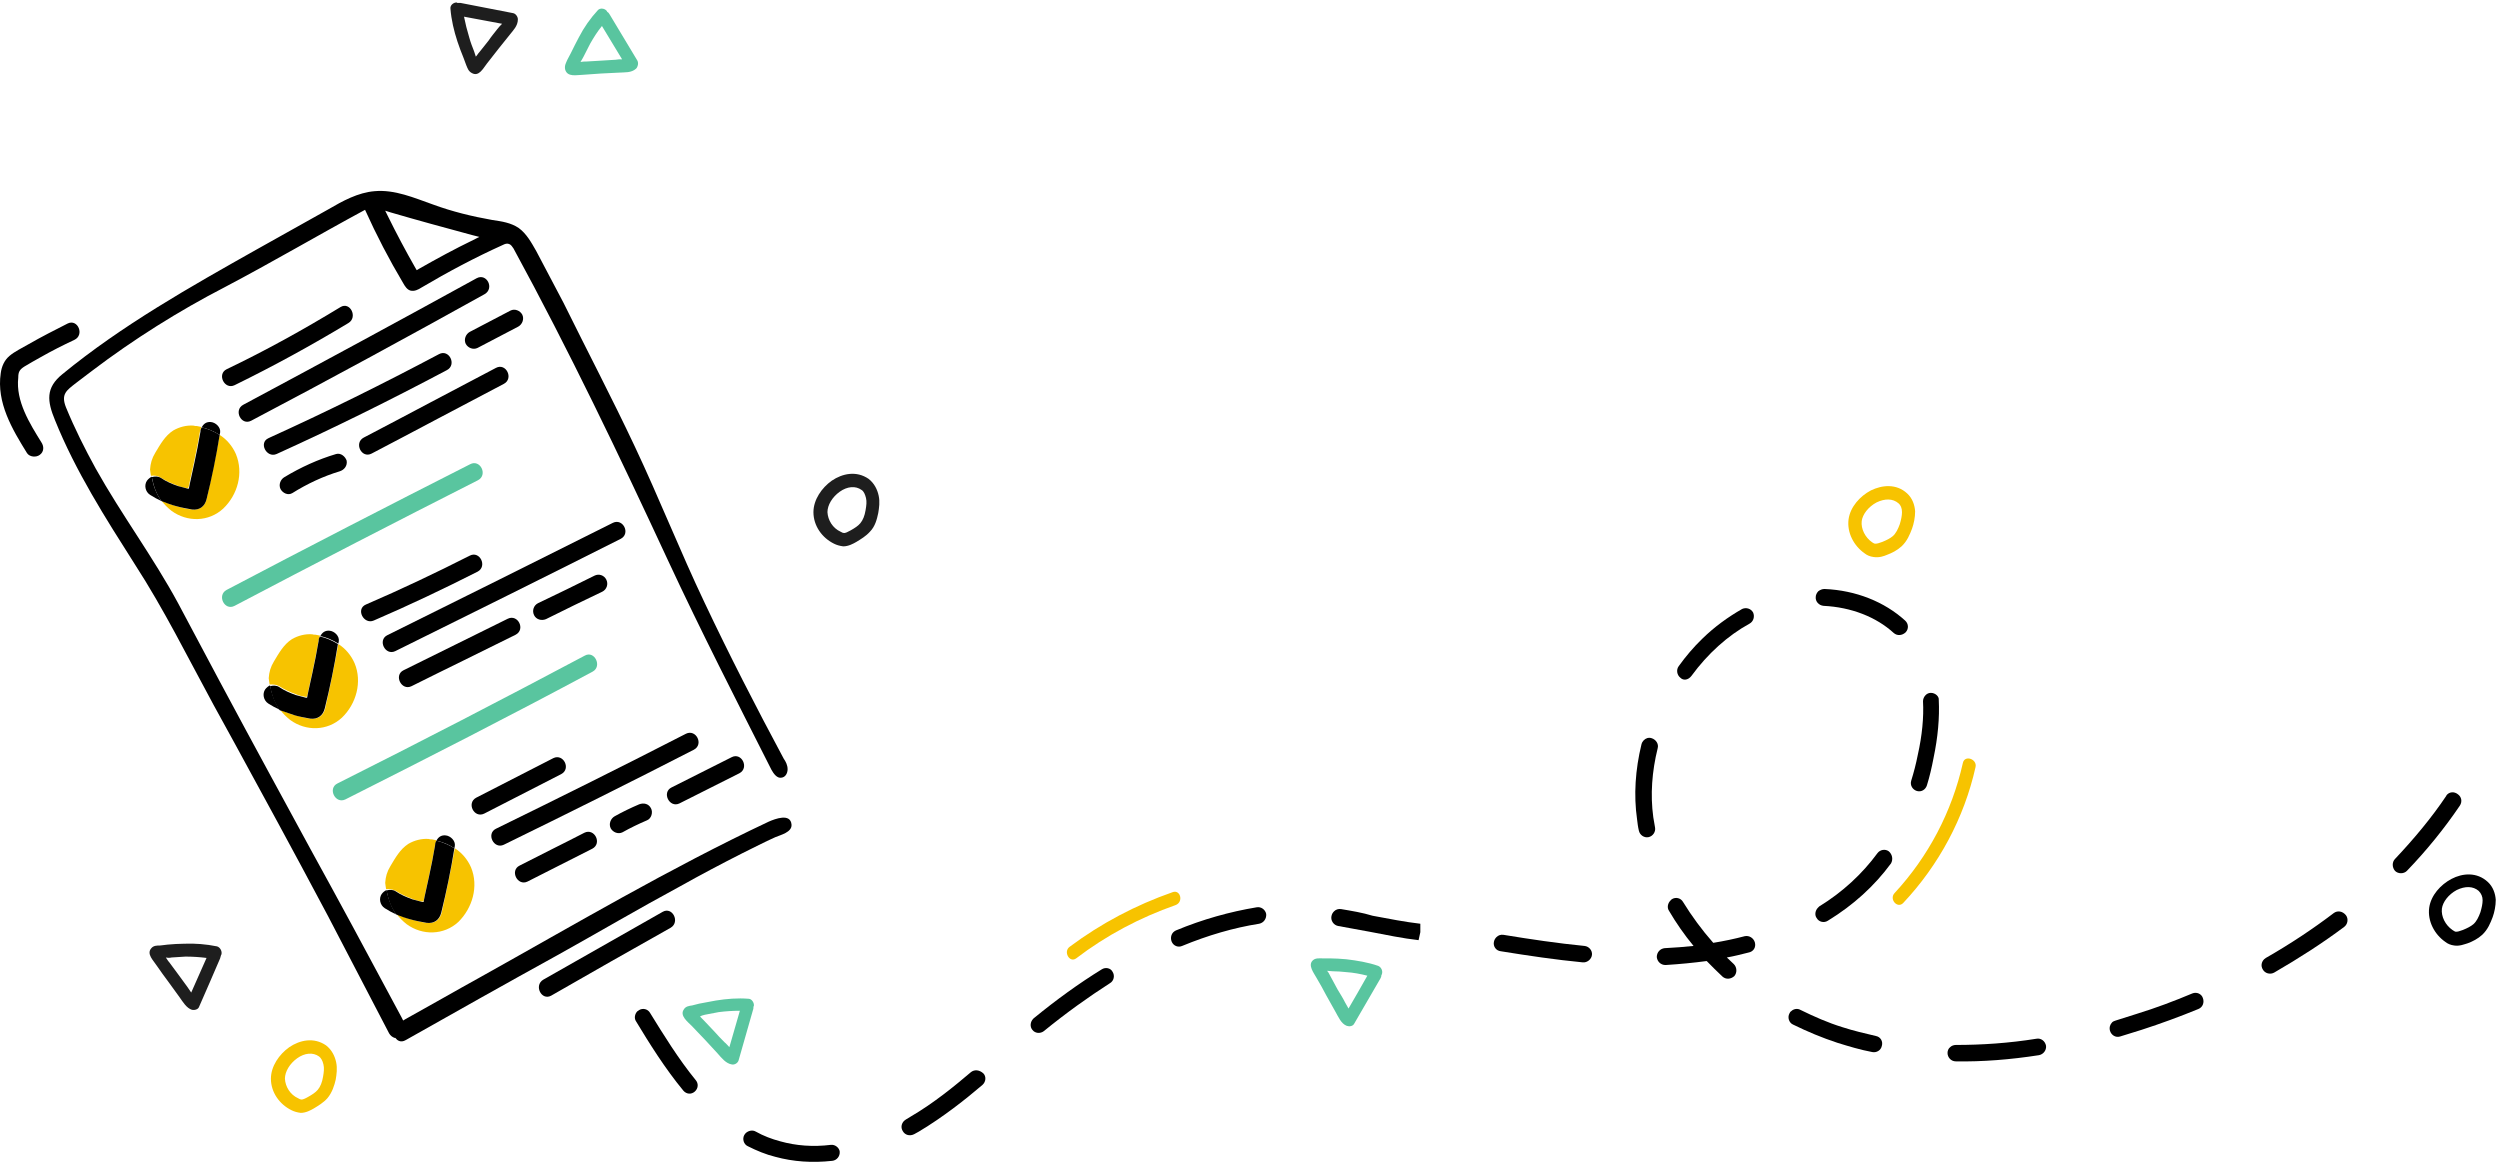 <svg width="529" height="246" viewBox="0 0 529 246" fill="none" xmlns="http://www.w3.org/2000/svg">
<path d="M233.09 205.14C228.364 208.052 223.546 211.528 218.728 215.474L218.636 215.568C217.987 216.226 217.894 217.259 218.45 217.917C219.006 218.668 220.118 218.762 220.859 218.199C225.585 214.347 230.31 210.965 234.85 208.052C235.684 207.583 235.962 206.455 235.406 205.61C235.035 204.858 233.923 204.576 233.09 205.14Z" fill="black"/>
<path d="M283.771 192.363C283.215 192.269 282.66 192.457 282.289 192.833C282.011 193.115 281.826 193.397 281.733 193.866C281.548 194.806 282.196 195.745 283.123 195.933C285.346 196.309 287.57 196.779 289.794 197.154C293.222 197.812 296.836 198.564 300.171 198.939L300.542 197.248V195.463C297.299 195.088 293.963 194.43 290.442 193.772C288.311 193.115 285.995 192.739 283.771 192.363Z" fill="black"/>
<path d="M265.889 191.987C260.237 192.927 254.493 194.524 248.841 196.873C248.655 196.967 248.47 197.061 248.285 197.248C247.822 197.718 247.636 198.47 247.914 199.221C248.285 200.161 249.304 200.536 250.138 200.161C255.604 197.906 261.071 196.309 266.445 195.463C267.372 195.276 268.02 194.43 267.927 193.397C267.742 192.457 266.816 191.8 265.889 191.987Z" fill="black"/>
<path d="M205.479 226.842C202.05 229.754 197.603 233.418 192.6 236.33C192.322 236.518 191.951 236.706 191.673 236.894C191.581 236.988 191.395 237.082 191.303 237.176C190.747 237.74 190.561 238.585 191.025 239.337C191.488 240.182 192.507 240.464 193.434 239.994C193.804 239.806 194.082 239.618 194.453 239.431C199.641 236.33 204.367 232.572 207.888 229.566C208.629 228.909 208.722 227.781 208.073 227.124C207.239 226.372 206.22 226.278 205.479 226.842Z" fill="black"/>
<path d="M137.563 214.347C137.1 213.501 135.988 213.219 135.154 213.783C135.062 213.877 134.969 213.971 134.876 213.971C134.32 214.535 134.135 215.474 134.598 216.132C137.378 220.735 140.714 226.09 144.605 230.788C145.254 231.539 146.273 231.633 147.014 230.976C147.755 230.318 147.848 229.284 147.199 228.533C143.586 224.117 140.343 218.856 137.563 214.347Z" fill="black"/>
<path d="M357.895 143.041C361.323 138.344 365.585 134.492 370.218 131.955C371.051 131.486 371.329 130.452 370.959 129.607C370.496 128.761 369.476 128.479 368.642 128.855C365.678 130.546 362.805 132.613 360.211 135.15C358.358 136.935 356.69 138.907 355.208 140.974C354.652 141.726 354.837 142.853 355.578 143.417C356.227 144.075 357.246 143.887 357.895 143.041Z" fill="black"/>
<path d="M175.829 242.249C172.031 242.719 168.417 242.437 165.082 241.497C163.321 241.028 161.561 240.37 159.893 239.43C159.244 239.055 158.41 239.243 157.855 239.712C157.762 239.806 157.577 239.994 157.484 240.182C157.021 241.028 157.391 242.155 158.225 242.531C160.078 243.47 162.117 244.316 164.062 244.785C167.861 245.819 171.845 246.101 176.107 245.631C177.034 245.537 177.775 244.692 177.682 243.658C177.59 242.907 176.756 242.155 175.829 242.249Z" fill="black"/>
<path d="M348.814 177.144C349.741 176.956 350.39 176.017 350.204 175.077C350.112 174.325 349.926 173.668 349.834 172.916C349.185 168.125 349.556 163.24 350.76 158.355C351.038 157.415 350.39 156.476 349.463 156.194C348.814 156.006 348.258 156.194 347.795 156.664C347.61 156.851 347.425 157.133 347.332 157.509C346.035 162.864 345.664 168.219 346.405 173.386C346.498 174.138 346.591 174.983 346.776 175.735C346.961 176.674 347.888 177.332 348.814 177.144Z" fill="black"/>
<path d="M335.287 200.161C329.542 199.597 323.891 198.752 318.146 197.812C317.59 197.718 317.034 197.906 316.664 198.282C316.386 198.564 316.2 198.846 316.108 199.315C315.922 200.255 316.571 201.194 317.59 201.288C323.427 202.228 329.079 203.073 334.916 203.637C335.843 203.731 336.77 202.979 336.862 202.04C336.955 201.1 336.214 200.255 335.287 200.161Z" fill="black"/>
<path d="M493.818 193.209C489.371 196.591 484.553 199.785 479.457 202.697C479.364 202.791 479.179 202.885 479.086 202.979C478.53 203.543 478.345 204.388 478.808 205.14C479.271 205.986 480.383 206.267 481.217 205.798C486.406 202.791 491.409 199.597 496.042 196.121C496.783 195.557 496.968 194.43 496.412 193.679C495.671 192.739 494.559 192.645 493.818 193.209Z" fill="black"/>
<path d="M463.891 210.213C460.092 211.81 456.108 213.313 452.124 214.535C450.641 215.004 449.159 215.474 447.676 215.944C447.398 216.038 447.12 216.132 446.935 216.32C446.472 216.789 446.287 217.447 446.472 218.105C446.75 219.044 447.676 219.608 448.603 219.326C450.178 218.856 451.661 218.386 453.143 217.917C457.22 216.601 461.297 215.098 465.188 213.501C466.115 213.125 466.485 212.092 466.115 211.153C465.837 210.307 464.817 209.837 463.891 210.213Z" fill="black"/>
<path d="M403.11 131.298C398.755 127.352 392.732 124.909 386.061 124.628C385.598 124.628 385.135 124.815 384.764 125.097C384.486 125.379 384.208 125.849 384.208 126.319C384.116 127.258 384.857 128.104 385.876 128.198C391.713 128.479 396.995 130.546 400.701 133.928C401.442 134.586 402.461 134.492 403.202 133.834C403.944 133.083 403.851 131.955 403.11 131.298Z" fill="black"/>
<path d="M517.816 168.125C517.723 168.219 517.63 168.313 517.63 168.407C514.48 173.104 510.774 177.52 506.79 181.747C506.141 182.405 506.141 183.532 506.79 184.284C507.438 184.941 508.643 184.941 509.291 184.284C513.461 179.962 517.26 175.265 520.503 170.474C521.058 169.628 520.873 168.595 520.039 168.031C519.298 167.467 518.371 167.561 517.816 168.125Z" fill="black"/>
<path d="M396.995 219.232C394.586 218.668 392.177 218.105 389.86 217.353C386.803 216.414 383.838 215.098 380.965 213.689C380.317 213.313 379.483 213.501 379.02 213.971C378.834 214.065 378.742 214.253 378.649 214.441C378.186 215.286 378.556 216.414 379.39 216.79C382.448 218.293 385.598 219.608 388.748 220.641C391.157 221.393 393.659 222.145 396.161 222.614C397.087 222.802 398.014 222.238 398.199 221.299C398.477 220.36 397.921 219.42 396.995 219.232Z" fill="black"/>
<path d="M399.682 180.15C398.94 179.586 397.828 179.774 397.273 180.526C394.03 184.941 389.86 188.793 384.95 191.8C384.857 191.894 384.764 191.987 384.672 192.081C384.116 192.645 383.93 193.585 384.394 194.242C384.857 195.088 385.969 195.37 386.803 194.806C392.177 191.518 396.624 187.478 400.145 182.687C400.608 181.841 400.423 180.808 399.682 180.15Z" fill="black"/>
<path d="M371.329 199.409C371.051 198.47 370.125 197.906 369.198 198.094C367.067 198.658 364.844 199.127 362.527 199.503C360.118 196.779 357.987 193.866 356.134 190.86C355.671 190.015 354.559 189.733 353.725 190.296C353.633 190.39 353.54 190.484 353.447 190.578C352.891 191.142 352.706 192.081 353.169 192.739C354.652 195.276 356.412 197.812 358.358 200.161C356.412 200.349 354.374 200.537 352.243 200.631C351.316 200.725 350.575 201.476 350.575 202.51C350.668 203.449 351.409 204.201 352.428 204.201C355.393 204.013 358.358 203.731 361.137 203.355C362.249 204.482 363.361 205.61 364.473 206.643C365.214 207.301 366.233 207.207 366.975 206.549C367.623 205.798 367.531 204.67 366.882 204.013C366.419 203.543 365.863 203.073 365.4 202.603C366.975 202.322 368.457 201.946 369.94 201.57C371.051 201.382 371.607 200.443 371.329 199.409Z" fill="black"/>
<path d="M408.576 146.611C408.113 146.611 407.742 146.799 407.464 147.081C407.094 147.457 406.909 147.926 406.909 148.396C407.094 151.778 406.723 155.63 405.797 159.764C405.426 161.643 404.963 163.428 404.407 165.213C404.129 166.152 404.685 167.092 405.611 167.373C406.538 167.655 407.464 167.092 407.742 166.152C408.298 164.367 408.762 162.394 409.132 160.421C410.059 156.006 410.429 151.872 410.244 148.114C410.337 147.363 409.503 146.611 408.576 146.611Z" fill="black"/>
<path d="M430.906 219.796C425.069 220.735 419.324 221.111 413.858 221.111C413.394 221.111 412.931 221.299 412.653 221.581C412.283 221.862 412.097 222.332 412.097 222.802C412.097 223.741 412.839 224.587 413.858 224.587C419.51 224.681 425.439 224.211 431.462 223.272C432.389 223.084 433.037 222.238 432.944 221.299C432.759 220.265 431.833 219.608 430.906 219.796Z" fill="black"/>
<path d="M149.145 219.984L151.832 222.896C152.666 223.835 153.592 225.057 154.89 225.245C155.445 225.339 156.094 224.963 156.279 224.399C157.299 220.829 158.318 217.259 159.337 213.689C159.43 213.501 159.43 213.219 159.43 213.031C159.43 212.938 159.522 212.938 159.522 212.844C159.615 212.186 159.059 211.34 158.41 211.34C156.094 211.153 153.778 211.34 151.461 211.716C150.257 211.904 149.145 212.186 147.94 212.374C147.477 212.468 146.921 212.656 146.458 212.75C145.809 212.844 145.068 212.938 144.698 213.595C143.771 214.91 145.531 216.226 146.365 217.071C147.199 217.917 148.126 218.95 149.145 219.984ZM149.145 214.723C150.072 214.535 151.091 214.347 152.11 214.159C153.592 213.971 155.075 213.877 156.557 213.877C155.816 216.414 155.075 219.044 154.334 221.581C153.963 221.205 153.685 220.829 153.314 220.547C152.573 219.796 151.832 219.044 151.183 218.293L148.96 215.944C148.682 215.662 148.404 215.38 148.126 215.098C148.404 214.91 148.774 214.816 149.145 214.723Z" fill="#59C59F"/>
<path d="M284.883 202.979C283.679 202.885 282.567 202.791 281.362 202.791C280.899 202.791 280.343 202.791 279.787 202.791C279.139 202.791 278.397 202.697 277.842 203.167C276.637 204.201 278.027 205.892 278.583 206.925C279.324 208.146 279.973 209.368 280.621 210.589L282.567 214.065C283.215 215.192 283.771 216.602 284.976 217.071C285.532 217.259 286.273 217.165 286.551 216.602C288.404 213.407 290.257 210.213 292.11 207.019C292.203 206.831 292.296 206.643 292.296 206.361C292.296 206.361 292.388 206.267 292.388 206.173C292.666 205.516 292.296 204.67 291.647 204.388C289.516 203.637 287.2 203.261 284.883 202.979ZM285.347 213.407C285.069 212.938 284.883 212.562 284.605 212.092C284.142 211.153 283.586 210.307 283.03 209.368L281.455 206.455C281.27 206.079 281.084 205.704 280.806 205.422C281.177 205.422 281.548 205.516 281.918 205.516C282.937 205.516 283.957 205.61 284.883 205.704C286.366 205.798 287.848 206.079 289.331 206.455C288.033 208.804 286.644 211.153 285.347 213.407Z" fill="#59C59F"/>
<path d="M399.311 117.394C400.33 117.018 401.442 116.454 402.368 115.609C403.573 114.481 404.129 113.072 404.592 111.851C404.963 110.817 405.241 109.502 405.241 108.187C405.148 106.872 404.685 105.462 403.573 104.429C401.257 102.268 398.199 102.644 395.883 103.771C393.566 104.993 391.528 107.247 391.157 109.878C390.787 112.696 392.269 115.515 394.586 117.112C395.049 117.488 395.697 117.769 396.439 117.863C397.643 118.051 398.662 117.676 399.311 117.394ZM396.161 114.763C394.678 113.73 393.752 111.945 393.937 110.254C394.122 108.845 395.327 107.247 397.087 106.308C398.848 105.462 400.515 105.462 401.72 106.496C402.183 106.872 402.461 107.529 402.461 108.375C402.461 109.126 402.276 109.972 401.998 110.911C401.627 111.945 401.164 112.884 400.515 113.448C399.959 113.918 399.218 114.293 398.292 114.669C397.55 114.951 397.18 115.045 396.809 115.045C396.624 115.045 396.439 114.951 396.161 114.763Z" fill="#F7C300"/>
<path d="M518.742 185.975C516.426 187.196 514.387 189.451 514.017 192.081C513.646 194.9 515.129 197.718 517.445 199.315C517.908 199.691 518.557 199.973 519.298 200.067C520.41 200.255 521.522 199.785 522.17 199.597C523.189 199.221 524.301 198.658 525.228 197.812C526.432 196.685 526.988 195.276 527.452 194.054C527.822 193.021 528.1 191.706 528.1 190.39C528.007 189.075 527.544 187.666 526.432 186.632C524.116 184.472 521.058 184.753 518.742 185.975ZM525.32 190.484C525.32 191.236 525.135 192.081 524.857 193.021C524.487 194.054 524.023 194.994 523.375 195.557C522.819 196.027 522.078 196.403 521.151 196.779C520.41 197.061 520.039 197.155 519.669 197.155C519.483 197.155 519.205 196.967 518.927 196.779C517.445 195.745 516.518 193.96 516.704 192.269C516.889 190.86 518.094 189.263 519.854 188.323C521.614 187.478 523.282 187.478 524.487 188.511C525.043 189.075 525.32 189.733 525.32 190.484Z" fill="black"/>
<path d="M415.34 161.455C413.024 171.789 408.02 181.277 400.886 188.981C399.682 190.296 401.535 192.363 402.739 191.048C410.244 183.062 415.618 173.104 418.027 162.3C418.398 160.609 415.711 159.67 415.34 161.455Z" fill="#F7C300"/>
<path d="M248.1 188.793C240.317 191.518 232.997 195.37 226.326 200.349C224.936 201.382 226.326 203.825 227.716 202.791C234.109 197.906 241.243 194.148 248.748 191.518C250.509 190.86 249.767 188.136 248.1 188.793Z" fill="#F7C300"/>
<path d="M134.32 94.471C129.502 84.231 124.221 74.178 119.218 64.032C117.272 60.368 115.419 56.798 113.473 53.134C112.454 51.349 111.435 49.47 109.767 48.249C108.099 47.122 106.153 46.84 104.208 46.558C99.946 45.806 95.684 44.773 91.607 43.27C87.623 41.861 83.546 40.076 79.284 40.452C75.763 40.733 72.52 42.518 69.463 44.303C64.459 47.122 59.363 49.94 54.36 52.758C40.184 60.744 25.822 68.823 13.222 79.157C9.608 82.07 9.979 84.888 11.646 88.928C16.001 99.732 22.302 109.596 28.509 119.367C34.717 128.949 39.721 139.095 45.187 149.148C46.67 151.872 48.245 154.691 49.727 157.415C55.564 168.125 61.587 179.117 69.37 193.772L82.341 218.668C82.619 219.138 82.99 219.42 83.453 219.608H83.639L83.731 219.702C84.009 220.078 84.75 220.735 85.862 220.078C96.517 214.065 107.173 208.052 117.921 202.134C126.537 197.342 135.154 192.269 143.864 187.572C148.218 185.129 152.666 182.781 157.113 180.526C159.43 179.399 161.746 178.177 164.062 177.144C165.174 176.674 167.583 176.11 167.49 174.513C167.305 171.977 163.97 173.292 162.672 173.856C141.733 183.72 121.719 195.557 101.521 206.831C96.24 209.743 91.051 212.75 85.77 215.662L85.306 215.944L85.028 215.38C77.338 201.006 71.501 190.202 65.756 179.774C60.104 169.346 54.175 158.542 46.484 144.169L37.682 127.634C32.401 117.864 25.73 108.939 20.263 99.168C17.947 94.941 15.816 90.713 13.963 86.204C12.851 83.385 14.055 82.633 16.094 81.036C17.206 80.191 18.317 79.345 19.429 78.5C28.232 71.83 37.775 65.817 47.596 60.744C57.603 55.483 67.331 49.752 77.245 44.397C79.654 49.752 82.341 54.919 85.306 59.898C85.677 60.556 86.14 61.308 86.881 61.495C87.715 61.683 88.457 61.308 89.198 60.838C94.757 57.55 100.594 54.45 106.431 51.819C106.802 51.631 107.265 51.443 107.729 51.631C108.192 51.819 108.377 52.195 108.655 52.571C120.422 74.178 130.985 96.256 141.362 118.615C148.311 133.553 155.816 148.208 163.228 162.864C163.692 163.71 164.433 164.743 165.359 164.555C166.193 164.461 166.657 163.616 166.657 162.77C166.657 161.925 166.286 161.173 165.823 160.515C159.985 149.618 154.334 138.626 149.052 127.446C143.956 116.736 139.509 105.463 134.32 94.471ZM100.131 50.786C96.24 52.664 92.441 54.731 88.642 56.892L88.179 57.174L87.901 56.704C85.862 53.134 83.916 49.47 82.063 45.712L81.507 44.585L82.712 44.961C88.179 46.558 94.016 48.155 99.946 49.752L101.428 50.128L100.131 50.786Z" fill="black"/>
<path d="M5.161 77.56C6.272 76.903 7.384 76.245 8.589 75.588C10.905 74.272 13.314 73.051 15.723 71.924C17.947 70.89 16.464 67.414 14.333 68.448C11.554 69.857 8.774 71.266 5.995 72.863C4.697 73.615 3.122 74.366 2.01 75.306C0.899 76.245 0.343 77.56 0.157 78.97C-0.769 85.17 2.566 90.807 5.717 95.88C6.272 96.725 7.662 96.82 8.404 96.256C9.33 95.598 9.33 94.471 8.774 93.625C6.272 89.586 3.308 84.888 3.863 79.909C3.863 78.688 4.141 78.218 5.161 77.56Z" fill="black"/>
<path d="M141.918 196.309C143.956 195.088 142.289 191.8 140.25 192.927C131.819 197.718 123.387 202.51 114.956 207.301C112.917 208.522 114.585 211.81 116.623 210.683C124.962 205.892 133.394 201.1 141.918 196.309Z" fill="black"/>
<path d="M109.582 4.094C109.582 3.53 109.119 2.873 108.563 2.779C104.856 2.027 101.15 1.37 97.444 0.618C97.259 0.618 96.981 0.618 96.796 0.618C96.703 0.618 96.703 0.524 96.61 0.524C95.962 0.524 95.22 1.088 95.313 1.839C95.498 4.188 96.054 6.537 96.796 8.791C97.166 9.919 97.629 11.14 98.093 12.267C98.278 12.737 98.463 13.301 98.649 13.771C98.927 14.428 99.112 15.086 99.853 15.462C101.336 16.307 102.262 14.428 103.003 13.489C103.837 12.455 104.671 11.328 105.505 10.294L107.914 7.288C108.563 6.443 109.582 5.503 109.582 4.094ZM105.227 6.161C104.578 7.006 103.93 7.758 103.374 8.603L101.428 11.046C101.15 11.328 100.965 11.704 100.687 11.986C100.594 11.61 100.409 11.234 100.316 10.858C99.946 9.919 99.575 8.979 99.297 7.946C98.834 6.443 98.463 4.94 98.185 3.53C100.872 4 103.559 4.564 106.246 5.033C105.876 5.409 105.505 5.785 105.227 6.161Z" fill="#1E1E1E"/>
<path d="M123.202 15.838C124.499 15.744 125.889 15.65 127.186 15.556L130.985 15.368C132.189 15.274 133.579 15.462 134.598 14.523C134.969 14.147 135.154 13.395 134.876 12.832C132.931 9.543 130.892 6.255 128.946 2.967C128.854 2.779 128.668 2.591 128.483 2.497C128.483 2.404 128.391 2.404 128.391 2.31C127.927 1.746 127.001 1.652 126.537 2.122C124.962 3.813 123.573 5.786 122.461 7.946C121.905 8.98 121.349 10.107 120.793 11.234C120.515 11.704 120.33 12.174 120.052 12.644C119.774 13.301 119.403 13.865 119.588 14.71C120.052 16.401 122.09 15.838 123.202 15.838ZM123.48 11.986C123.943 11.046 124.406 10.201 124.87 9.262C125.611 7.946 126.445 6.631 127.371 5.504C128.761 7.852 130.244 10.201 131.633 12.55C131.17 12.55 130.707 12.55 130.244 12.644C129.224 12.738 128.205 12.738 127.186 12.832L124.036 13.019C123.665 13.019 123.295 13.019 122.831 13.113C123.109 12.644 123.295 12.362 123.48 11.986Z" fill="#59C59F"/>
<path d="M35.644 207.771L37.96 210.965C38.701 211.998 39.443 213.313 40.647 213.689C41.203 213.783 41.944 213.595 42.13 213.032C43.612 209.65 45.094 206.267 46.577 202.791C46.67 202.604 46.67 202.322 46.762 202.134C46.762 202.04 46.855 202.04 46.855 201.946C47.04 201.288 46.577 200.443 45.928 200.255C43.612 199.785 41.296 199.597 38.979 199.691C37.775 199.691 36.663 199.785 35.459 199.879C34.995 199.973 34.439 199.973 33.883 200.067C33.235 200.067 32.494 200.067 32.03 200.631C30.918 201.852 32.494 203.261 33.142 204.295C33.976 205.516 34.81 206.643 35.644 207.771ZM36.292 202.604C37.312 202.51 38.238 202.51 39.257 202.416C40.74 202.416 42.222 202.51 43.705 202.698C42.593 205.14 41.574 207.583 40.462 210.025C40.184 209.65 39.906 209.18 39.628 208.804C38.979 207.958 38.423 207.113 37.775 206.267L35.829 203.637C35.551 203.355 35.366 202.979 35.088 202.604C35.551 202.697 35.922 202.697 36.292 202.604Z" fill="#1E1E1E"/>
<path d="M185.836 108.563C186.021 107.435 186.207 106.214 185.929 104.899C185.651 103.584 185.002 102.268 183.798 101.329C181.203 99.544 178.238 100.202 176.015 101.705C173.884 103.208 172.123 105.744 172.123 108.375C172.123 111.287 173.976 113.824 176.478 115.045C177.034 115.327 177.682 115.515 178.424 115.609C179.536 115.609 180.555 115.045 181.203 114.669C182.13 114.106 183.242 113.448 184.076 112.509C185.187 111.381 185.558 109.878 185.836 108.563ZM183.242 105.369C183.427 106.12 183.334 106.966 183.149 107.999C182.964 109.126 182.593 110.066 182.037 110.724C181.574 111.287 180.833 111.757 179.999 112.227C179.35 112.602 178.887 112.79 178.609 112.79C178.424 112.79 178.146 112.696 177.868 112.509C176.2 111.757 175.181 110.066 175.088 108.375C175.088 106.872 176.107 105.181 177.682 104.053C179.258 102.926 181.018 102.738 182.315 103.678C182.778 103.959 183.056 104.617 183.242 105.369Z" fill="#1E1E1E"/>
<path d="M71.038 228.439C71.223 227.311 71.408 226.09 71.13 224.775C70.852 223.46 70.204 222.144 68.999 221.205C66.405 219.42 63.44 220.078 61.216 221.581C59.085 223.084 57.325 225.62 57.325 228.251C57.325 231.163 59.178 233.7 61.68 234.921C62.236 235.203 62.884 235.391 63.625 235.485C64.737 235.485 65.756 234.921 66.405 234.545C67.332 233.982 68.443 233.324 69.277 232.385C70.296 231.163 70.76 229.66 71.038 228.439ZM68.443 225.245C68.629 225.996 68.536 226.842 68.351 227.875C68.165 229.002 67.795 229.942 67.239 230.6C66.775 231.163 66.034 231.633 65.2 232.103C64.552 232.479 64.089 232.666 63.811 232.666C63.625 232.666 63.347 232.572 63.069 232.385C61.402 231.633 60.382 229.942 60.29 228.251C60.29 226.748 61.309 225.057 62.884 223.929C64.459 222.802 66.22 222.614 67.517 223.554C67.887 223.835 68.258 224.399 68.443 225.245Z" fill="#F7C300"/>
<path d="M49.913 96.068C49.171 94.377 47.967 92.968 46.484 92.028C45.65 96.632 44.724 101.141 43.705 105.651C43.334 107.154 42.222 107.999 40.647 107.811C39.535 107.717 38.516 107.436 37.497 107.154C36.385 106.872 35.273 106.402 34.161 105.932C34.717 106.684 35.459 107.436 36.292 108.093C39.628 110.536 44.168 110.442 47.225 107.623C50.283 104.711 51.58 100.108 49.913 96.068Z" fill="#F7C300"/>
<path d="M33.976 101.047C35.181 101.799 36.2 102.268 37.497 102.738C38.145 103.02 38.887 103.208 39.628 103.302C39.721 103.302 39.813 103.302 39.813 103.302C39.813 103.208 39.813 103.114 39.906 103.114C39.998 102.55 40.184 101.987 40.276 101.329C40.554 100.202 40.74 99.074 41.018 97.947C41.481 95.692 41.944 93.531 42.315 91.277C42.407 90.995 42.5 90.619 42.593 90.337C42.315 90.243 41.944 90.243 41.666 90.149C41.388 90.149 41.203 90.149 40.925 90.055C39.443 89.961 37.96 90.337 36.663 91.089C34.903 92.216 33.883 94.095 32.864 95.786C32.123 97.007 31.845 98.041 31.752 99.356C31.845 99.826 31.845 100.295 31.938 100.671C32.679 100.577 33.42 100.671 33.976 101.047Z" fill="#F7C300"/>
<path d="M32.123 100.859C31.752 101.047 31.382 101.329 31.104 101.705C30.455 102.644 30.733 104.053 31.752 104.711C32.494 105.181 33.328 105.651 34.161 106.026C33.05 104.429 32.401 102.738 32.123 100.859Z" fill="black"/>
<path d="M46.484 92.029C46.484 91.841 46.577 91.747 46.577 91.559C46.762 90.431 45.651 89.398 44.631 89.304C43.705 89.21 43.056 89.68 42.685 90.431C43.983 90.713 45.28 91.277 46.484 92.029Z" fill="black"/>
<path d="M37.497 107.154C38.516 107.435 39.628 107.623 40.647 107.811C42.222 107.999 43.334 107.154 43.705 105.65C44.817 101.141 45.743 96.632 46.484 92.028C45.28 91.277 43.983 90.713 42.686 90.431C42.5 90.713 42.408 90.995 42.408 91.371C42.037 93.625 41.574 95.88 41.11 98.041C40.833 99.168 40.647 100.295 40.369 101.423C40.277 101.987 40.091 102.55 39.999 103.208C39.999 103.302 39.999 103.396 39.906 103.396C39.813 103.396 39.813 103.396 39.721 103.396C38.979 103.208 38.331 103.02 37.59 102.832C36.292 102.362 35.181 101.893 34.069 101.141C33.513 100.765 32.772 100.765 32.123 100.953C32.494 102.832 33.05 104.523 34.161 106.026C35.181 106.402 36.292 106.872 37.497 107.154Z" fill="black"/>
<path d="M75.022 140.317C74.281 138.626 73.076 137.217 71.594 136.277C70.76 140.881 69.833 145.39 68.814 149.899C68.443 151.403 67.332 152.248 65.756 152.06C64.645 151.966 63.625 151.684 62.606 151.403C61.494 151.121 60.383 150.651 59.271 150.181C59.827 150.933 60.568 151.684 61.402 152.342C64.737 154.785 69.277 154.691 72.335 151.872C75.392 148.96 76.69 144.263 75.022 140.317Z" fill="#F7C300"/>
<path d="M59.085 145.202C60.29 145.954 61.309 146.423 62.606 146.893C63.255 147.175 63.996 147.363 64.737 147.457C64.83 147.457 64.922 147.457 64.922 147.457C64.922 147.363 64.922 147.269 65.015 147.269C65.108 146.705 65.293 146.141 65.386 145.484C65.664 144.356 65.849 143.229 66.127 142.102C66.59 139.847 67.053 137.686 67.424 135.432C67.517 135.15 67.609 134.774 67.702 134.492C67.424 134.398 67.053 134.398 66.775 134.304C66.498 134.304 66.312 134.304 66.034 134.21C64.552 134.116 63.069 134.492 61.772 135.244C60.012 136.371 58.993 138.25 57.973 139.941C57.232 141.162 56.954 142.196 56.862 143.511C56.954 143.981 56.954 144.45 57.047 144.826C57.788 144.826 58.437 144.826 59.085 145.202Z" fill="#F7C300"/>
<path d="M57.14 145.014C56.769 145.202 56.398 145.484 56.12 145.86C55.472 146.799 55.75 148.208 56.769 148.866C57.51 149.336 58.344 149.805 59.178 150.181C58.159 148.678 57.51 146.893 57.14 145.014Z" fill="black"/>
<path d="M71.594 136.184C71.594 135.996 71.686 135.902 71.686 135.714C71.872 134.587 70.76 133.553 69.74 133.459C68.814 133.365 68.165 133.835 67.795 134.587C69.092 134.869 70.389 135.432 71.594 136.184Z" fill="black"/>
<path d="M62.514 151.403C63.533 151.684 64.644 151.872 65.664 152.06C67.239 152.248 68.351 151.403 68.721 149.899C69.833 145.39 70.76 140.881 71.501 136.277C70.296 135.526 68.999 134.962 67.702 134.68C67.517 134.962 67.424 135.244 67.424 135.62C67.053 137.874 66.59 140.129 66.127 142.29C65.849 143.417 65.664 144.544 65.386 145.672C65.293 146.236 65.108 146.799 65.015 147.457C65.015 147.551 65.015 147.645 64.922 147.645C64.83 147.645 64.83 147.645 64.737 147.645C63.996 147.457 63.347 147.269 62.606 147.081C61.309 146.611 60.197 146.142 59.085 145.39C58.529 145.014 57.788 145.014 57.14 145.202C57.51 147.081 58.066 148.772 59.178 150.275C60.29 150.651 61.402 151.027 62.514 151.403Z" fill="black"/>
<path d="M99.668 183.532C98.927 181.841 97.722 180.432 96.24 179.493C95.406 184.096 94.479 188.605 93.46 193.115C93.089 194.618 91.978 195.464 90.402 195.276C89.291 195.182 88.271 194.9 87.252 194.618C86.14 194.336 85.028 193.866 83.917 193.397C84.473 194.148 85.214 194.9 86.048 195.557C89.383 198 93.923 197.906 96.981 195.088C99.946 192.175 101.336 187.572 99.668 183.532Z" fill="#F7C300"/>
<path d="M83.731 188.511C84.936 189.263 85.955 189.733 87.252 190.202C87.901 190.484 88.642 190.672 89.383 190.766C89.476 190.766 89.569 190.766 89.569 190.766C89.569 190.672 89.569 190.578 89.661 190.578C89.754 190.015 89.939 189.451 90.032 188.793C90.31 187.666 90.495 186.539 90.773 185.411C91.236 183.157 91.7 180.996 92.07 178.741C92.163 178.459 92.255 178.083 92.348 177.802C92.07 177.708 91.7 177.708 91.422 177.614C91.144 177.614 90.958 177.614 90.68 177.52C89.198 177.426 87.715 177.802 86.418 178.553C84.658 179.681 83.639 181.559 82.62 183.25C81.878 184.472 81.6 185.505 81.508 186.82C81.6 187.29 81.6 187.76 81.693 188.136C82.434 188.136 83.083 188.136 83.731 188.511Z" fill="#F7C300"/>
<path d="M81.785 188.324C81.415 188.511 81.044 188.793 80.766 189.169C80.118 190.109 80.396 191.518 81.415 192.175C82.156 192.645 82.99 193.115 83.824 193.491C82.805 191.894 82.156 190.203 81.785 188.324Z" fill="black"/>
<path d="M96.147 179.494C96.147 179.306 96.24 179.212 96.24 179.024C96.425 177.896 95.313 176.862 94.294 176.768C93.367 176.674 92.719 177.144 92.348 177.896C93.738 178.178 95.035 178.742 96.147 179.494Z" fill="black"/>
<path d="M87.159 194.618C88.179 194.9 89.29 195.088 90.31 195.276C91.885 195.464 92.997 194.618 93.367 193.115C94.479 188.605 95.406 184.096 96.147 179.493C94.942 178.741 93.645 178.177 92.348 177.896C92.163 178.177 92.07 178.459 92.07 178.835C91.7 181.09 91.236 183.344 90.773 185.505C90.495 186.633 90.31 187.76 90.032 188.887C89.939 189.451 89.754 190.015 89.661 190.672C89.661 190.766 89.661 190.86 89.569 190.86C89.476 190.86 89.476 190.86 89.383 190.86C88.642 190.672 87.993 190.484 87.252 190.297C85.955 189.827 84.843 189.357 83.731 188.605C83.175 188.23 82.434 188.23 81.785 188.418C82.156 190.297 82.712 191.988 83.824 193.491C84.936 193.96 86.048 194.336 87.159 194.618Z" fill="black"/>
<path d="M72.057 64.971C64.181 69.763 56.213 74.178 47.967 78.124C45.836 79.157 47.504 82.54 49.635 81.506C57.881 77.466 65.942 73.051 73.725 68.353C75.763 67.132 74.095 63.75 72.057 64.971Z" fill="black"/>
<path d="M100.872 58.865C84.472 67.884 67.98 76.809 51.488 85.64C49.357 86.767 51.024 90.149 53.155 89.022C69.74 80.285 86.14 71.36 102.54 62.247C104.671 61.026 103.003 57.738 100.872 58.865Z" fill="black"/>
<path d="M92.904 74.93C81.044 81.224 69.092 87.143 56.862 92.686C54.638 93.625 56.398 97.007 58.529 96.068C70.76 90.525 82.712 84.606 94.572 78.312C96.703 77.185 95.035 73.802 92.904 74.93Z" fill="black"/>
<path d="M108.007 65.723C105.134 67.226 102.262 68.729 99.39 70.233C98.556 70.702 98.093 71.83 98.556 72.769C99.019 73.615 100.131 74.084 101.058 73.615C103.93 72.112 106.802 70.608 109.674 69.105C110.508 68.635 110.972 67.508 110.508 66.569C110.045 65.723 108.933 65.253 108.007 65.723Z" fill="black"/>
<path d="M71.13 96.068C67.332 97.195 63.625 98.886 60.197 100.953C59.363 101.423 58.9 102.55 59.363 103.49C59.827 104.335 60.938 104.899 61.865 104.335C65.015 102.362 68.443 100.765 71.872 99.732C72.798 99.45 73.539 98.604 73.354 97.477C73.076 96.632 72.15 95.786 71.13 96.068Z" fill="black"/>
<path d="M104.949 77.842C95.591 82.728 86.326 87.707 76.968 92.592C74.836 93.719 76.504 97.101 78.635 95.974C87.993 91.089 97.259 86.109 106.617 81.224C108.748 80.097 107.08 76.715 104.949 77.842Z" fill="black"/>
<path d="M99.39 117.582C92.163 121.246 84.843 124.722 77.431 127.916C75.207 128.855 76.968 132.237 79.099 131.298C86.511 128.104 93.831 124.628 101.058 120.964C103.189 119.836 101.521 116.454 99.39 117.582Z" fill="black"/>
<path d="M129.688 110.63C113.751 118.615 97.907 126.507 81.971 134.398C79.84 135.432 81.507 138.814 83.639 137.78C99.575 129.889 115.512 121.997 131.355 114.012C133.486 112.884 131.819 109.596 129.688 110.63Z" fill="black"/>
<path d="M107.451 130.922C100.131 134.586 92.719 138.156 85.399 141.82C83.268 142.853 84.936 146.235 87.067 145.202C94.386 141.538 101.799 137.968 109.119 134.304C111.25 133.177 109.582 129.889 107.451 130.922Z" fill="black"/>
<path d="M125.796 121.809C121.812 123.782 117.828 125.755 113.844 127.634C112.917 128.104 112.547 129.231 113.01 130.171C113.473 131.11 114.585 131.392 115.512 131.016C119.496 129.043 123.48 127.07 127.464 125.191C128.391 124.722 128.761 123.594 128.298 122.655C127.835 121.715 126.723 121.34 125.796 121.809Z" fill="black"/>
<path d="M117.087 160.421C111.62 163.24 106.246 165.964 100.78 168.783C98.649 169.91 100.316 173.198 102.447 172.165C107.914 169.346 113.288 166.622 118.755 163.803C120.886 162.676 119.218 159.388 117.087 160.421Z" fill="black"/>
<path d="M145.161 155.254C131.819 162.112 118.384 168.783 104.949 175.359C102.818 176.392 104.486 179.774 106.617 178.741C120.052 172.165 133.487 165.495 146.829 158.636C148.96 157.509 147.292 154.221 145.161 155.254Z" fill="black"/>
<path d="M123.665 176.204C119.125 178.553 114.492 180.808 109.952 183.156C107.821 184.19 109.489 187.572 111.62 186.539C116.16 184.19 120.793 181.935 125.333 179.587C127.464 178.459 125.796 175.171 123.665 176.204Z" fill="black"/>
<path d="M135.247 170.192C133.487 170.943 131.726 171.789 130.058 172.728C129.224 173.198 128.761 174.326 129.224 175.265C129.688 176.111 130.8 176.58 131.726 176.111C133.394 175.171 135.154 174.326 136.915 173.574C137.841 173.198 138.212 171.883 137.749 171.037C137.285 170.098 136.266 169.816 135.247 170.192Z" fill="black"/>
<path d="M154.797 160.233C150.535 162.394 146.365 164.461 142.103 166.622C139.972 167.655 141.64 171.037 143.771 170.004C148.033 167.843 152.203 165.776 156.465 163.616C158.596 162.488 156.928 159.106 154.797 160.233Z" fill="black"/>
<path d="M123.758 138.72C106.431 147.926 89.013 156.945 71.408 165.776C69.277 166.81 70.945 170.192 73.076 169.158C90.588 160.327 108.099 151.402 125.426 142.102C127.464 140.974 125.796 137.592 123.758 138.72Z" fill="#59C59F"/>
<path d="M99.483 98.229C82.249 106.966 65.108 115.797 47.967 124.816C45.836 125.943 47.504 129.325 49.635 128.198C66.776 119.179 83.917 110.348 101.15 101.611C103.281 100.483 101.614 97.101 99.483 98.229Z" fill="#59C59F"/>
</svg>
